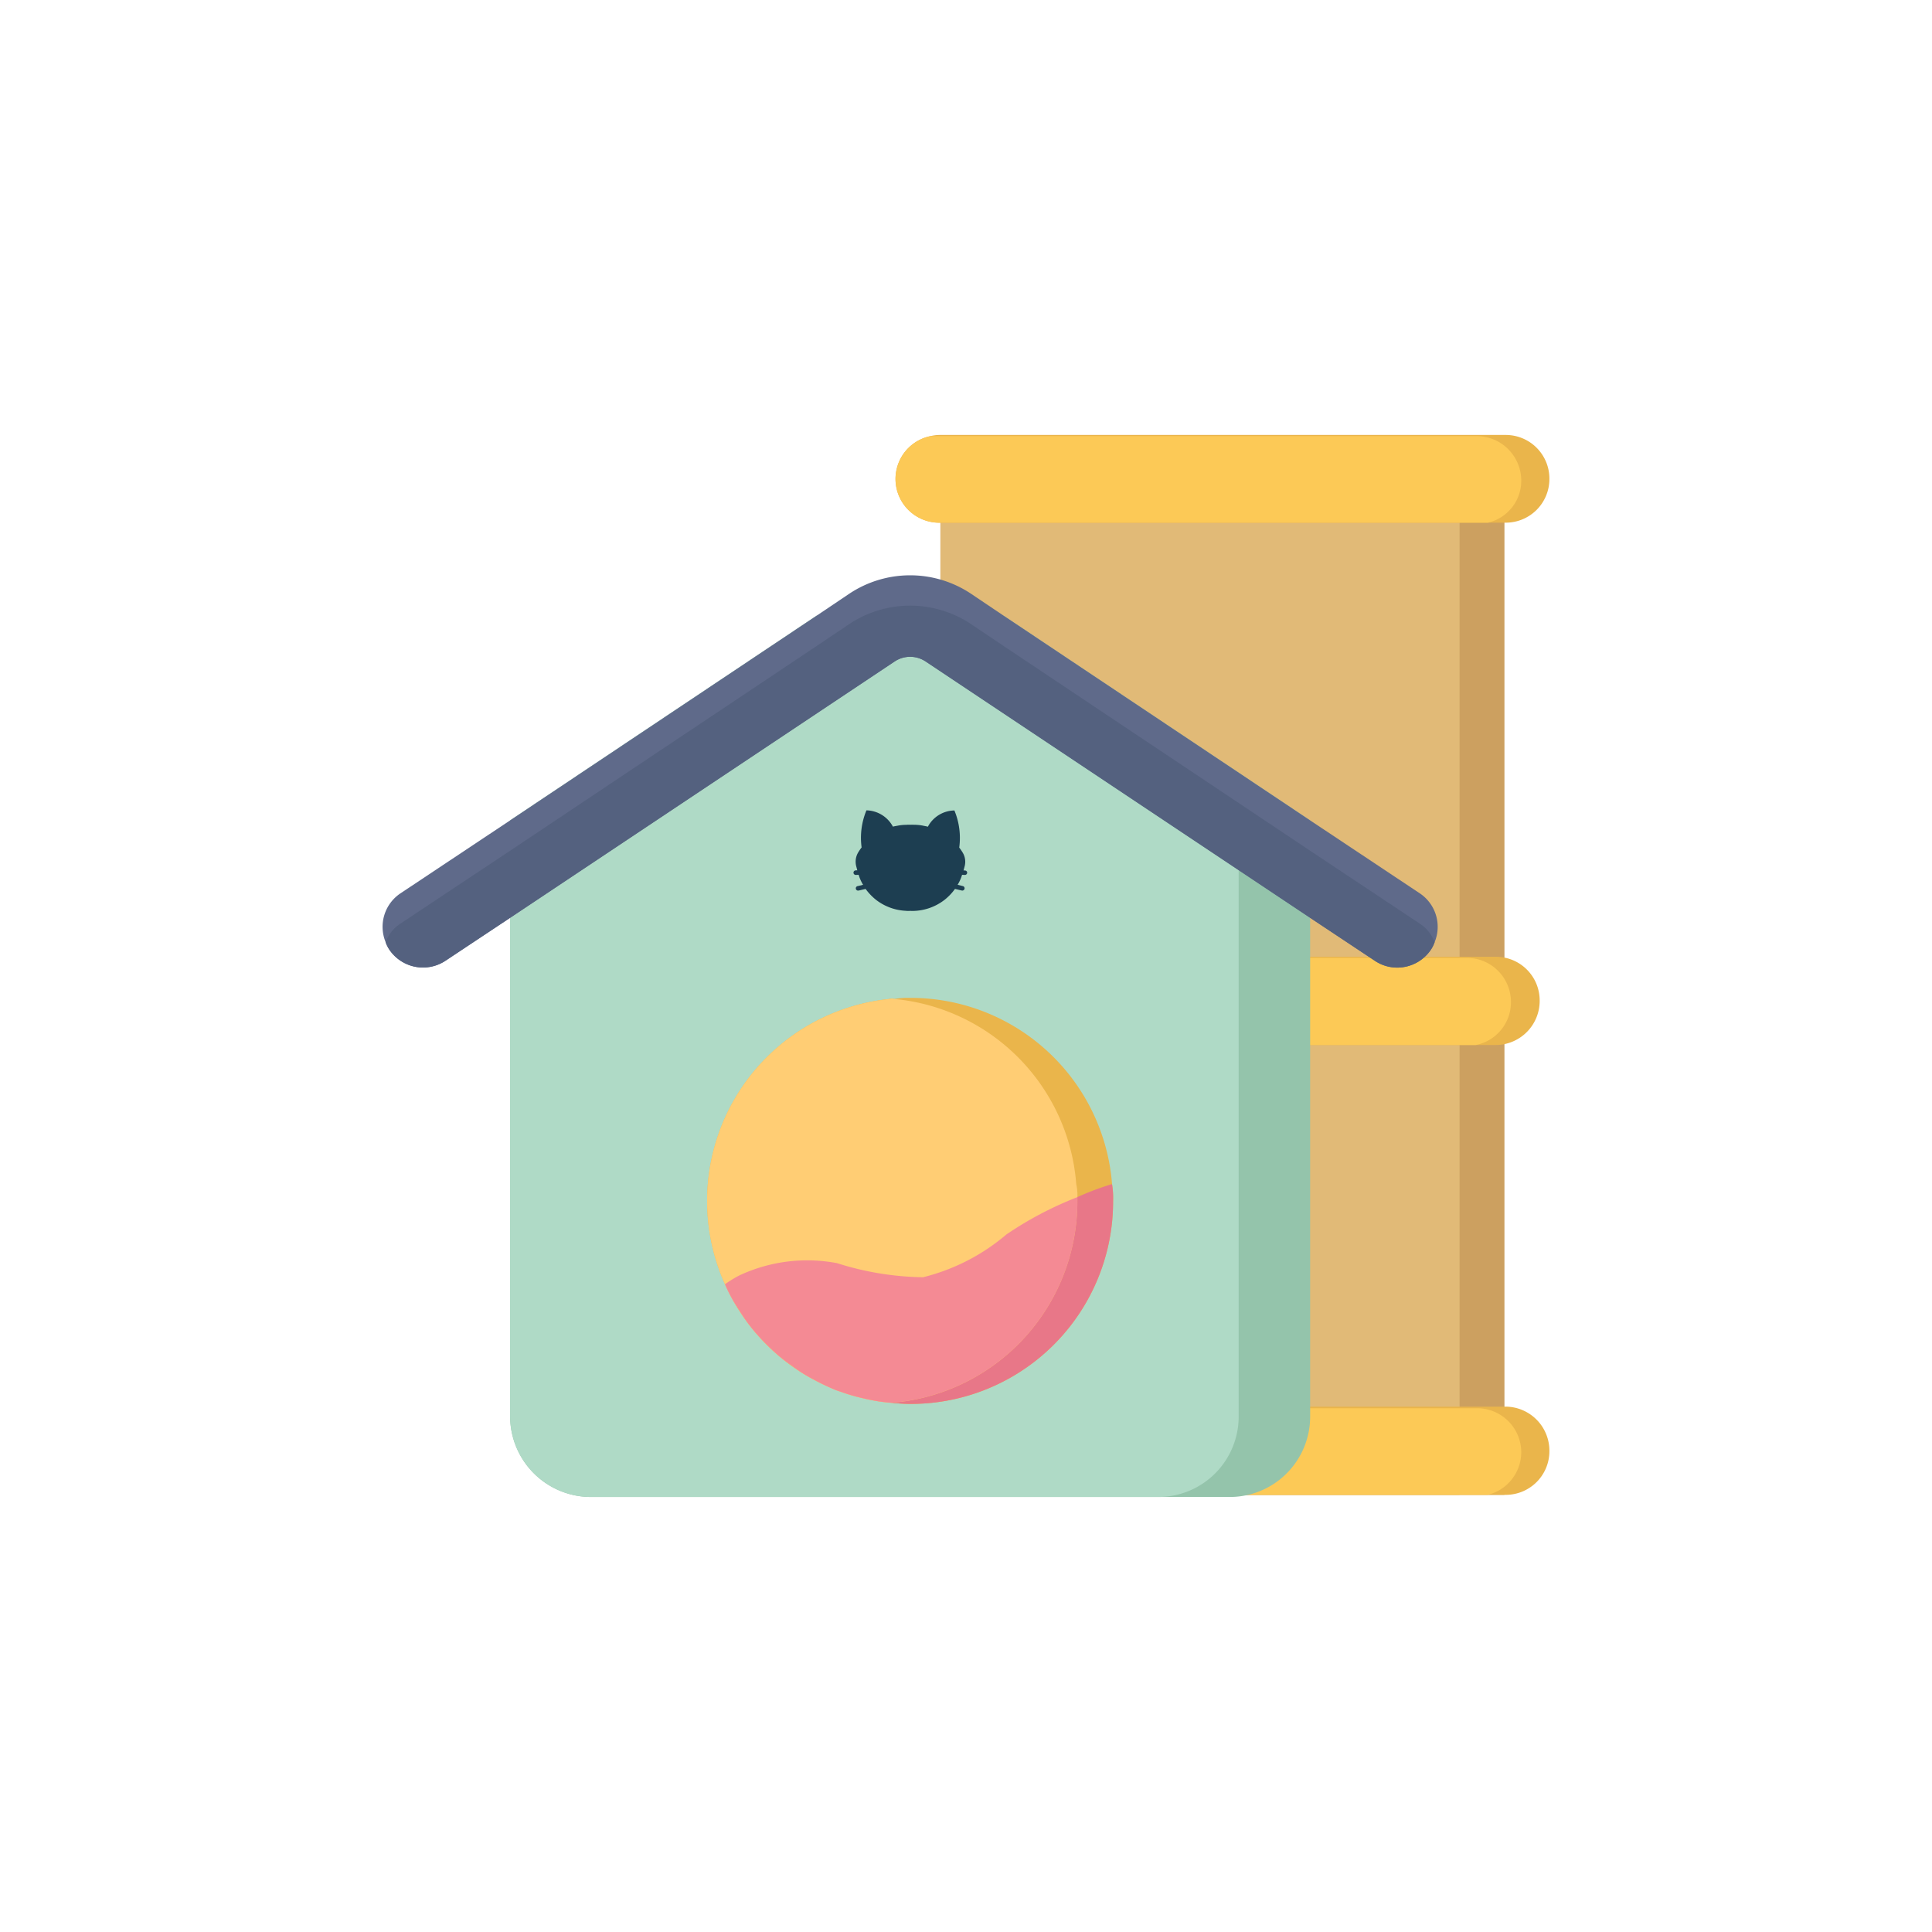 <svg xmlns="http://www.w3.org/2000/svg" viewBox="0 0 30 30"><defs><style>.cls-1{fill:#cca060;}.cls-2{fill:#e1ba77;}.cls-3{fill:#eab54b;}.cls-4{fill:#fcc956;}.cls-5{fill:#94c4ab;}.cls-6{fill:#afdac6;}.cls-7{fill:#5f6a8a;}.cls-8{fill:#54617f;}.cls-9{fill:#ffcd74;}.cls-10{fill:#1d3e51;}.cls-11{fill:#e87788;}.cls-12{fill:#f48a94;}</style></defs><g id="Layer_2" data-name="Layer 2"><rect class="cls-1" x="14.603" y="7.78" width="8.758" height="15.432"/><rect class="cls-2" x="14.603" y="7.78" width="8.061" height="15.432"/><path class="cls-3" d="M23.908,15.538a.685.685,0,0,1-.681.689H14.435a.692.692,0,0,1-.689-.689.676.676,0,0,1,.555-.664.653.653,0,0,1,.134-.017h8.792A.678.678,0,0,1,23.908,15.538Z"/><path class="cls-4" d="M23.462,15.563a.677.677,0,0,1-.546.664h-8.481a.692.692,0,0,1-.689-.689.676.676,0,0,1,.555-.664h8.481A.685.685,0,0,1,23.462,15.563Z"/><path class="cls-3" d="M24.059,22.531a.678.678,0,0,1-.681.681H14.586a.678.678,0,0,1-.681-.681.686.686,0,0,1,.513-.664.543.543,0,0,1,.168-.025h8.792A.685.685,0,0,1,24.059,22.531Z"/><path class="cls-4" d="M23.622,22.548a.684.684,0,0,1-.521.664h-8.514a.678.678,0,0,1-.681-.681.686.686,0,0,1,.513-.664h8.514A.685.685,0,0,1,23.622,22.548Z"/><path class="cls-5" d="M20.344,12.739v9.254A1.248,1.248,0,0,1,19.1,23.245H9.173a1.256,1.256,0,0,1-1.252-1.252V12.739l4.757-3.177h2.908Z"/><path class="cls-6" d="M19.234,12.739v9.254a1.248,1.248,0,0,1-1.244,1.252h-8.817a1.256,1.256,0,0,1-1.252-1.252V12.739l4.757-3.177h1.799Z"/><path class="cls-7" d="M22.277,14.63a.514.514,0,0,1-.059.118.631.631,0,0,1-.521.277.623.623,0,0,1-.353-.109l-1-.664-5.976-3.984a.434.434,0,0,0-.471,0l-5.976,3.984-1.0.664a.631.631,0,0,1-.874-.168.514.514,0,0,1-.059-.118.625.625,0,0,1,.227-.756L7.921,12.739l4.757-3.177.513-.345a1.704,1.704,0,0,1,1.883,0l.513.345L20.344,12.739l1.706,1.135A.625.625,0,0,1,22.277,14.63Z"/><path class="cls-8" d="M22.277,14.63a.514.514,0,0,1-.059.118.631.631,0,0,1-.521.277.623.623,0,0,1-.353-.109l-1-.664-5.976-3.984a.434.434,0,0,0-.471,0l-5.976,3.984-1.0.664a.631.631,0,0,1-.874-.168.514.514,0,0,1-.059-.118.578.578,0,0,1,.227-.286L7.921,13.21l4.757-3.177.513-.345a1.704,1.704,0,0,1,1.883,0l.513.345,4.757,3.177,1.706,1.135A.578.578,0,0,1,22.277,14.63Z"/><path class="cls-3" d="M17.284,18.648a3.142,3.142,0,0,1-3.152,3.152c-.101,0-.193-.008-.286-.017A3.126,3.126,0,0,1,11.258,19.942a3.153,3.153,0,0,1,2.555-4.43.117.117,0,0,1,.076,0,1.148,1.148,0,0,1,.244-.017,3.137,3.137,0,0,1,3.135,2.891A1.314,1.314,0,0,1,17.284,18.648Z"/><path class="cls-9" d="M16.73,18.589v.059a3.136,3.136,0,0,1-2.883,3.135,2.526,2.526,0,0,1-.429-.067,2.78,2.78,0,0,1-.353-.101l-.076-.025a3.363,3.363,0,0,1-.353-.168,2.158,2.158,0,0,1-.345-.219,2.266,2.266,0,0,1-.311-.252,3.39,3.39,0,0,1-.244-.252,2.585,2.585,0,0,1-.252-.345,2.45,2.45,0,0,1-.227-.412,3.153,3.153,0,0,1,2.555-4.43.117.117,0,0,1,.076,0,3.128,3.128,0,0,1,2.824,2.875A.818.818,0,0,1,16.73,18.589Z"/><path class="cls-10" d="M14.986,13.517l-.024-.001.015-.057a.274.274,0,0,0-.028-.219.793.793,0,0,0-.054-.079l0-0a1.112,1.112,0,0,0-.075-.576.474.474,0,0,0-.412.252l-0,0c-.022-.006-.044-.01-.066-.014l-.018-.004,0,0a.754.754,0,0,0-.132-.012c-.018-.001-.036-.001-.055,0-.013-.001-.024-.001-.037-.001l-.017.001-.014.001a.68.68,0,0,0-.119.011l-0-0-.015.003c-.023.004-.047.008-.07.014l-0,0a.478.478,0,0,0-.411-.253,1.111,1.111,0,0,0-.075.576l-0.0 0a.792.792,0,0,0-.054.079.281.281,0,0,0-.028.219l.015.057-.024.001a.035.035,0,0,0,.001.071h.001l.043-.002a.657.657,0,0,0,.069.155l0.0 0-.082.02a.035.035,0,0,0,.008.07l.008-.001.105-.025 0.0 0a.869.869,0,0,0,.165.172.819.819,0,0,0,.46.168.294.294,0,0,0,.039.002l.03-.001.03.001a.82.82,0,0,0,.499-.17.844.844,0,0,0,.165-.172l0,0,.105.025.009.001a.036.036,0,0,0,.034-.027.035.035,0,0,0-.026-.043l-.081-.02-0-0.0 0-0a.658.658,0,0,0,.069-.155l0,0,0,0,.042.002h.002a.035.035,0,0,0,.035-.034A.034.034,0,0,0,14.986,13.517Z"/><path class="cls-3" d="M24.059,7.435a.678.678,0,0,1-.681.681H14.586a.679.679,0,0,1-.134-1.345.652.652,0,0,1,.134-.017h8.792A.678.678,0,0,1,24.059,7.435Z"/><path class="cls-4" d="M23.622,7.461a.668.668,0,0,1-.521.656h-8.514a.679.679,0,0,1-.134-1.345h8.481A.692.692,0,0,1,23.622,7.461Z"/><path class="cls-11" d="M17.284,18.648a3.142,3.142,0,0,1-3.152,3.152c-.101,0-.193-.008-.286-.017a3.136,3.136,0,0,0,2.883-3.135V18.589a4.141,4.141,0,0,1,.538-.202A1.314,1.314,0,0,1,17.284,18.648Z"/><path class="cls-12" d="M16.73,18.589v.059a3.136,3.136,0,0,1-2.883,3.135,2.526,2.526,0,0,1-.429-.067,2.78,2.78,0,0,1-.353-.101l-.076-.025a3.363,3.363,0,0,1-.353-.168,2.158,2.158,0,0,1-.345-.219,2.266,2.266,0,0,1-.311-.252,3.39,3.39,0,0,1-.244-.252,2.585,2.585,0,0,1-.252-.345,2.45,2.45,0,0,1-.227-.412,1.906,1.906,0,0,1,.219-.135,2.486,2.486,0,0,1,1.521-.193,4.584,4.584,0,0,0,1.336.219,3.173,3.173,0,0,0,1.294-.664A5.509,5.509,0,0,1,16.73,18.589Z"/></g></svg>